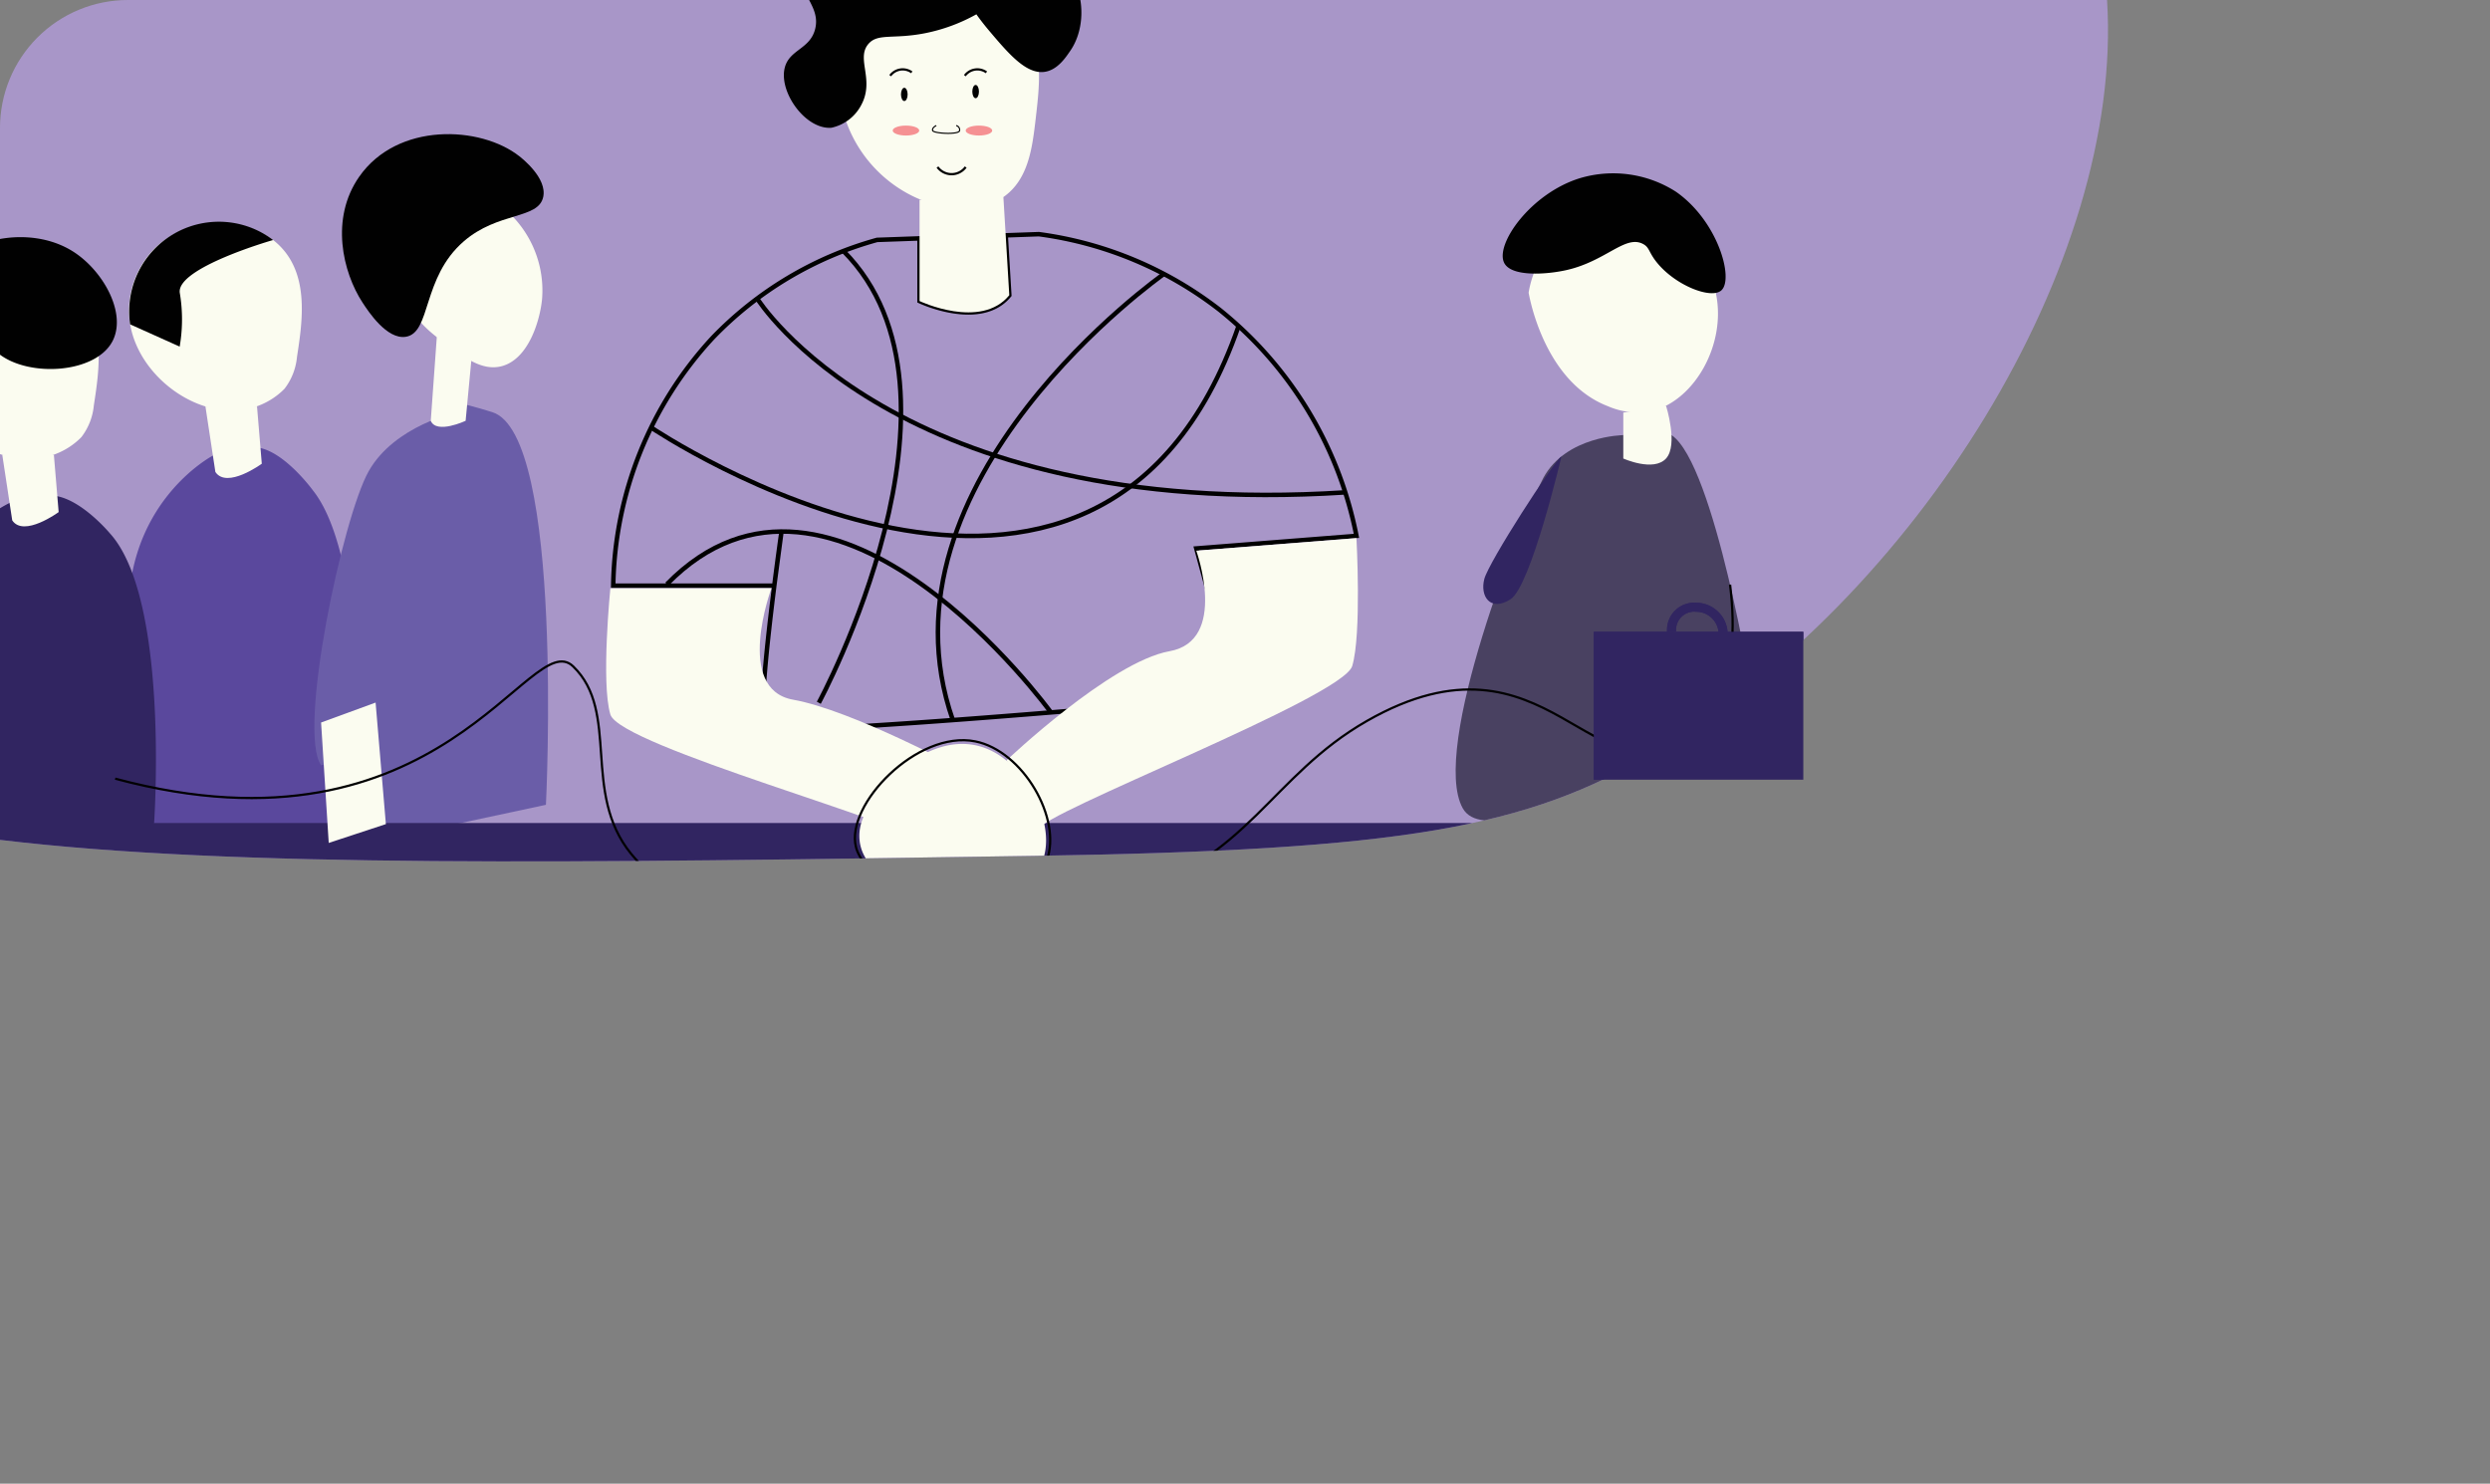 <svg xmlns="http://www.w3.org/2000/svg" xmlns:xlink="http://www.w3.org/1999/xlink" viewBox="0 0 191.81 114.292"><rect x="0" y="0" width="191.81" height="114.292" fill="#808080" stroke="none"/><defs><style>.cls-1,.cls-10,.cls-13,.cls-14,.cls-9{fill:none;}.cls-2{clip-path:url(#clip-path);}.cls-3{fill:#a896c8;}.cls-4{fill:#fbfcf0;}.cls-5{fill:#5a489d;}.cls-6{fill:#6a5da8;}.cls-7{fill:#010101;}.cls-8{fill:#312561;}.cls-10,.cls-13,.cls-9{stroke:#010101;}.cls-10,.cls-13,.cls-14,.cls-9{stroke-miterlimit:10;}.cls-9{stroke-width:0.346px;}.cls-10{stroke-width:0.173px;}.cls-11{fill:#494161;}.cls-12{fill:#f59193;}.cls-13{stroke-width:0.087px;}.cls-14{stroke:#312561;stroke-width:0.693px;}</style><clipPath id="clip-path"><path class="cls-1" d="M127.39,57.97c-9.8,5.79-19.24,7.52-47.74,7.96C44.2,66.47,18.14,66.87,0,64.7V9.86A9.854,9.854,0,0,1,9.86,0H162.31C163.61,20.26,147.62,46.03,127.39,57.97Z"/></clipPath></defs><title>community manager</title><g id="Layer_1" data-name="Layer 1"><g class="cls-2"><rect class="cls-3" x="-26.262" y="-52.522" width="195.537" height="149.113" rx="74.556"/><path class="cls-4" d="M9.931,23.825c-.038,4.191,4.059,7.717,7.698,7.785A5.594,5.594,0,0,0,21.915,29.949a4.718,4.718,0,0,0,.962-2.449c.44-2.856,1.042-6.763-1.837-9.01a7.204,7.204,0,0,0-9.01.525A6.922,6.922,0,0,0,9.931,23.825Z"/><path class="cls-5" d="M16.399,35.097s-7.081,3.687-6.468,13.309,1.75,16.358,1.75,16.358l15.833-1.312S28.738,43.585,24.102,37.773c0,0-2.038-2.805-4.037-3.259A5.326,5.326,0,0,0,16.399,35.097Z"/><path class="cls-6" d="M35.232,31.747s-4.845,1.015-6.84,4.568-5.494,19.998-3.657,22.638l4.199-1.117L28.846,53.877l.087,3.959.791,6.801,12.33-2.639s1.433-28.526-4.138-30.251S35.232,31.747,35.232,31.747Z"/><path class="cls-7" d="M21.04,18.489s-7.578,2.166-7.184,4.11a12.322,12.322,0,0,1-.015,4.101l-3.816-1.714a6.907,6.907,0,0,1,11.015-6.497Z"/><path class="cls-4" d="M19.799,31.311l.367,4.411s-2.689,1.97-3.575.635l-.766-5.047Z"/><path class="cls-8" d="M.751,38.736A11.907,11.907,0,0,0-5.718,50.356,134.88,134.88,0,0,0-3.968,64.638L11.866,63.492s1.225-17.345-3.412-22.42c0,0-2.038-2.449-4.037-2.845A5.969,5.969,0,0,0,.751,38.736Z"/><path class="cls-8" d="M157.747,63.964c0,.923-.038,1.839-.114,2.743a33.02,33.02,0,0,1-26.946,29.727c-.172.03-.346.061-.517.088a33.158,33.158,0,0,1-5.425.444H19.508A32.977,32.977,0,0,1-13.493,63.964a.562.562,0,0,1,.151-.384.067.067,0,0,1,.013-.015.561.561,0,0,1,.396-.164H157.184a.562.562,0,0,1,.563.563Z"/><rect class="cls-6" x="36.082" y="72.36" width="28.754" height="18.04"/><path class="cls-3" d="M9.828,76.283V91.641H2.002A33.114,33.114,0,0,1-10.903,76.283Z"/><path class="cls-5" d="M130.806,78.698V96.205c-.172.03-.346.061-.517.088a33.159,33.159,0,0,1-5.425.444H102.054V78.698Z"/><path class="cls-3" d="M154.289,78.698a33.079,33.079,0,0,1-23.482,17.507c-.172.03-.346.061-.517.088V78.698Z"/><rect class="cls-6" x="122.257" y="66.478" width="19.475" height="12.219"/><path class="cls-5" d="M157.753,66.479a32.792,32.792,0,0,1-3.464,12.219H141.777V66.479Z"/><polygon class="cls-4" points="28.933 54.122 29.725 63.485 25.322 64.934 24.734 55.659 28.933 54.122"/><path class="cls-4" d="M65.086,9.079a10.239,10.239,0,0,0,7.351,6.797,6.374,6.374,0,0,0,4.855-.694c1.948-1.359,2.233-3.825,2.497-6.103.306-2.641.618-5.343-.971-7.629-2.439-3.508-8.718-5.115-12.206-2.081C62.945,2.559,64.935,8.637,65.086,9.079Z"/><path class="cls-7" d="M75.212,1.103a13.51,13.51,0,0,1-3.953,1.456c-2.473.487-3.642-.025-4.369.832-.97,1.143.514,2.756-.555,4.716a3.405,3.405,0,0,1-2.289,1.734c-1.967.156-4.035-2.694-3.606-4.577.333-1.464,1.972-1.451,2.358-3.051C63.18.625,61.779-.267,61.757-1.74c-.037-2.488,3.237-4.705,5.895-5.409.482-.128,4.105-1.089,6.38.832C75.485-5.091,75.039-3.829,76.46-2.988c1.942,1.149,3.649-.692,5.271.347,1.657,1.061,2.185,4.461.693,6.588-.293.418-.957,1.481-2.011,1.595-1.402.151-2.744-1.434-4.23-3.19C75.756,1.847,75.429,1.408,75.212,1.103Z"/><path class="cls-9" d="M104.49,41.28A29.614,29.614,0,0,0,93.962,23.875a28.921,28.921,0,0,0-13.934-5.836l-2.557.09.277,4.614c-2.197,2.685-6.913.448-6.913.448V18.364l-3.27.116a27.888,27.888,0,0,0-12.68,7.557,28.769,28.769,0,0,0-7.647,19.081H59.645c-.542,4.295-1.205,10.36-.72,10.916.76.869,36.344-2.386,36.344-2.386l-3.116-11.399Q98.32,41.764,104.49,41.28ZM59.655,45.038c.255-2.026.481-3.641.544-4.076Z"/><path class="cls-10" d="M59.655,45.038c.255-2.026.481-3.641.544-4.076Z"/><path class="cls-4" d="M77.748,22.743c-2.197,2.685-6.913.448-6.913.448v-7.794l6.458-.215.178,2.947Z"/><path class="cls-4" d="M37.994,15.447c-.298-.188-4.144-2.544-6.561-.7-2.325,1.774-1.271,5.866-1.137,6.386a9.613,9.613,0,0,0,3.936,5.249c1.498,1.144,2.884,2.203,4.374,1.837,2.089-.513,2.98-3.483,3.149-5.161A8.228,8.228,0,0,0,37.994,15.447Z"/><path class="cls-7" d="M35.72,18.596c2.656-2.303,5.739-1.686,6.123-3.412.323-1.453-1.62-2.979-1.837-3.149-3.005-2.36-9.391-2.637-12.334,1.575-2.255,3.226-1.279,7.356.262,9.71.448.684,1.867,2.851,3.324,2.624C33.226,25.638,32.485,21.4,35.72,18.596Z"/><path class="cls-4" d="M117.753,22.55c.144.781,1.369,6.935,6.123,8.748a5.639,5.639,0,0,0,3.412.35c3.21-.789,5.702-5.087,4.899-9.01-.757-3.697-4.446-7.093-8.485-6.386A7.708,7.708,0,0,0,117.753,22.55Z"/><path class="cls-11" d="M125.046,33.52s-4.406.052-6.156,3.289-8.748,20.907-6.211,25.456,22.307-8.66,22.307-8.66S132.08,35.743,128.766,33.52,125.046,33.52,125.046,33.52Z"/><path class="cls-8" d="M120.283,35.159s-2.353,10.018-3.929,11.009-2.362-.262-2.012-1.575S119.637,35.61,120.283,35.159Z"/><path class="cls-4" d="M47.018,45.316s-.732,7.282,0,9.723,23.684,8.625,23.599,9.764,3.456-5.533,3.456-5.533-8.423-4.556-12.979-5.37-1.668-8.584-1.668-8.584"/><path class="cls-4" d="M104.49,41.453s.407,7.411-.325,9.852S79.957,62.738,80.041,63.877s-2.493-5.314-2.493-5.314S85.532,50.98,90.089,50.166s2.064-7.744,2.064-7.744"/><path class="cls-9" d="M89.664,21.099S66.956,37.035,73.4,55.471"/><path class="cls-9" d="M80.957,54.881s-16.727-23.033-29.586-9.877"/><path class="cls-9" d="M63.075,54.136s12.877-23.757,1.898-34.797"/><path class="cls-9" d="M50.132,32.917S84.617,56.202,95.418,25.099"/><path class="cls-9" d="M58.324,22.993s10.683,17.147,45.297,14.938"/><ellipse class="cls-7" cx="69.661" cy="7.273" rx="0.256" ry="0.511"/><ellipse class="cls-7" cx="75.155" cy="7.055" rx="0.256" ry="0.511"/><path class="cls-10" d="M72.217,12.868a1.347,1.347,0,0,0,2.172,0"/><path class="cls-10" d="M68.575,5.828a1.195,1.195,0,0,1,1.661-.256"/><path class="cls-10" d="M74.325,5.828a1.195,1.195,0,0,1,1.661-.256"/><ellipse class="cls-12" cx="69.789" cy="10.057" rx="1.022" ry="0.383"/><ellipse class="cls-12" cx="75.411" cy="10.057" rx="1.022" ry="0.383"/><path class="cls-13" d="M72.125,9.674s-.346.152-.282.383,2.054.338,2.076,0a.335.335,0,0,0-.262-.383"/><path class="cls-7" d="M126.556,18.788c-1.366-.706-2.839,1.32-5.861,2.012-1.502.344-4.23.551-4.811-.525-.768-1.422,2.042-5.408,5.861-6.561a8.958,8.958,0,0,1,7.348,1.05c3.233,2.238,4.503,6.733,3.499,7.611-.795.694-3.566-.398-4.986-2.187C126.984,19.404,127.071,19.053,126.556,18.788Z"/><rect class="cls-8" x="122.773" y="48.67" width="16.14" height="11.392"/><path class="cls-14" d="M128.766,48.67a1.754,1.754,0,0,1,1.893-1.893,2.09,2.09,0,0,1,2.081,2.081"/><path class="cls-10" d="M8.87,59.983c25.241,6.772,31.942-11.877,35.283-8.646,3.639,3.518.615,9.725,4.461,14.434,7.454,9.125,29.519,7.195,32.017.525,1.207-3.224-1.838-8.46-5.511-9.185-4.468-.882-10.005,4.882-9.185,8.135.996,3.951,11.865,6.163,20.732,3.674,9.466-2.657,11.212-9.145,18.633-13.384,14.087-8.048,17.534,7.091,24.8.646,1.639-1.454,4.083-3.616,3.171-11.143"/><path class="cls-4" d="M71.267,58.036C77.009,55.216,79.758,61.493,79.758,61.493c3.041,6.486-3.303,8.124-3.303,8.124-13.139-.86-9.905-6.748-9.905-6.748A9.955,9.955,0,0,1,71.267,58.036Z"/><path class="cls-4" d="M36.304,27.804,35.868,32.417s-2.247,1.05-2.685,0l.467-6.488S36.359,27.222,36.304,27.804Z"/><path class="cls-4" d="M-5.717,27.553c-.038,4.191,4.059,7.717,7.698,7.785a5.594,5.594,0,0,0,4.286-1.662,4.718,4.718,0,0,0,.962-2.449c.44-2.856,1.042-6.763-1.837-9.01a7.204,7.204,0,0,0-9.01.525A6.922,6.922,0,0,0-5.717,27.553Z"/><path class="cls-4" d="M4.151,35.038l.367,4.411S1.828,41.42.942,40.085L.176,35.038Z"/><path class="cls-4" d="M125.046,31.781v3.54s2.33,1.05,3.292,0,0-4.069,0-4.069"/><path class="cls-7" d="M-5.959,39.307a6.857,6.857,0,0,1,1.267-1.497c2.555-2.23,1.256-4.359,1.753-6.038.818-2.765.331-5.855,1.181-6.036.456-.097.76.758,1.575,1.443,2.325,1.955,7.741,1.618,8.923-1.05.943-2.129-.812-5.24-3.018-6.692-3.469-2.283-8.684-.906-9.808,1.443-.41.858-.046,1.365-.492,2.657a7.59,7.59,0,0,1-3.28,3.674c-2.238,1.516-2.999,1.01-4.461,2.001-2.69,1.823-4.336,6.387-2.723,9.579,1.261,2.495,4.536,4.196,5.774,3.313A14.509,14.509,0,0,0-5.959,39.307Z"/></g><rect class="cls-8" x="122.773" y="48.67" width="16.14" height="11.392"/><path class="cls-14" d="M128.766,48.67a1.754,1.754,0,0,1,1.893-1.893,2.09,2.09,0,0,1,2.081,2.081"/></g></svg>